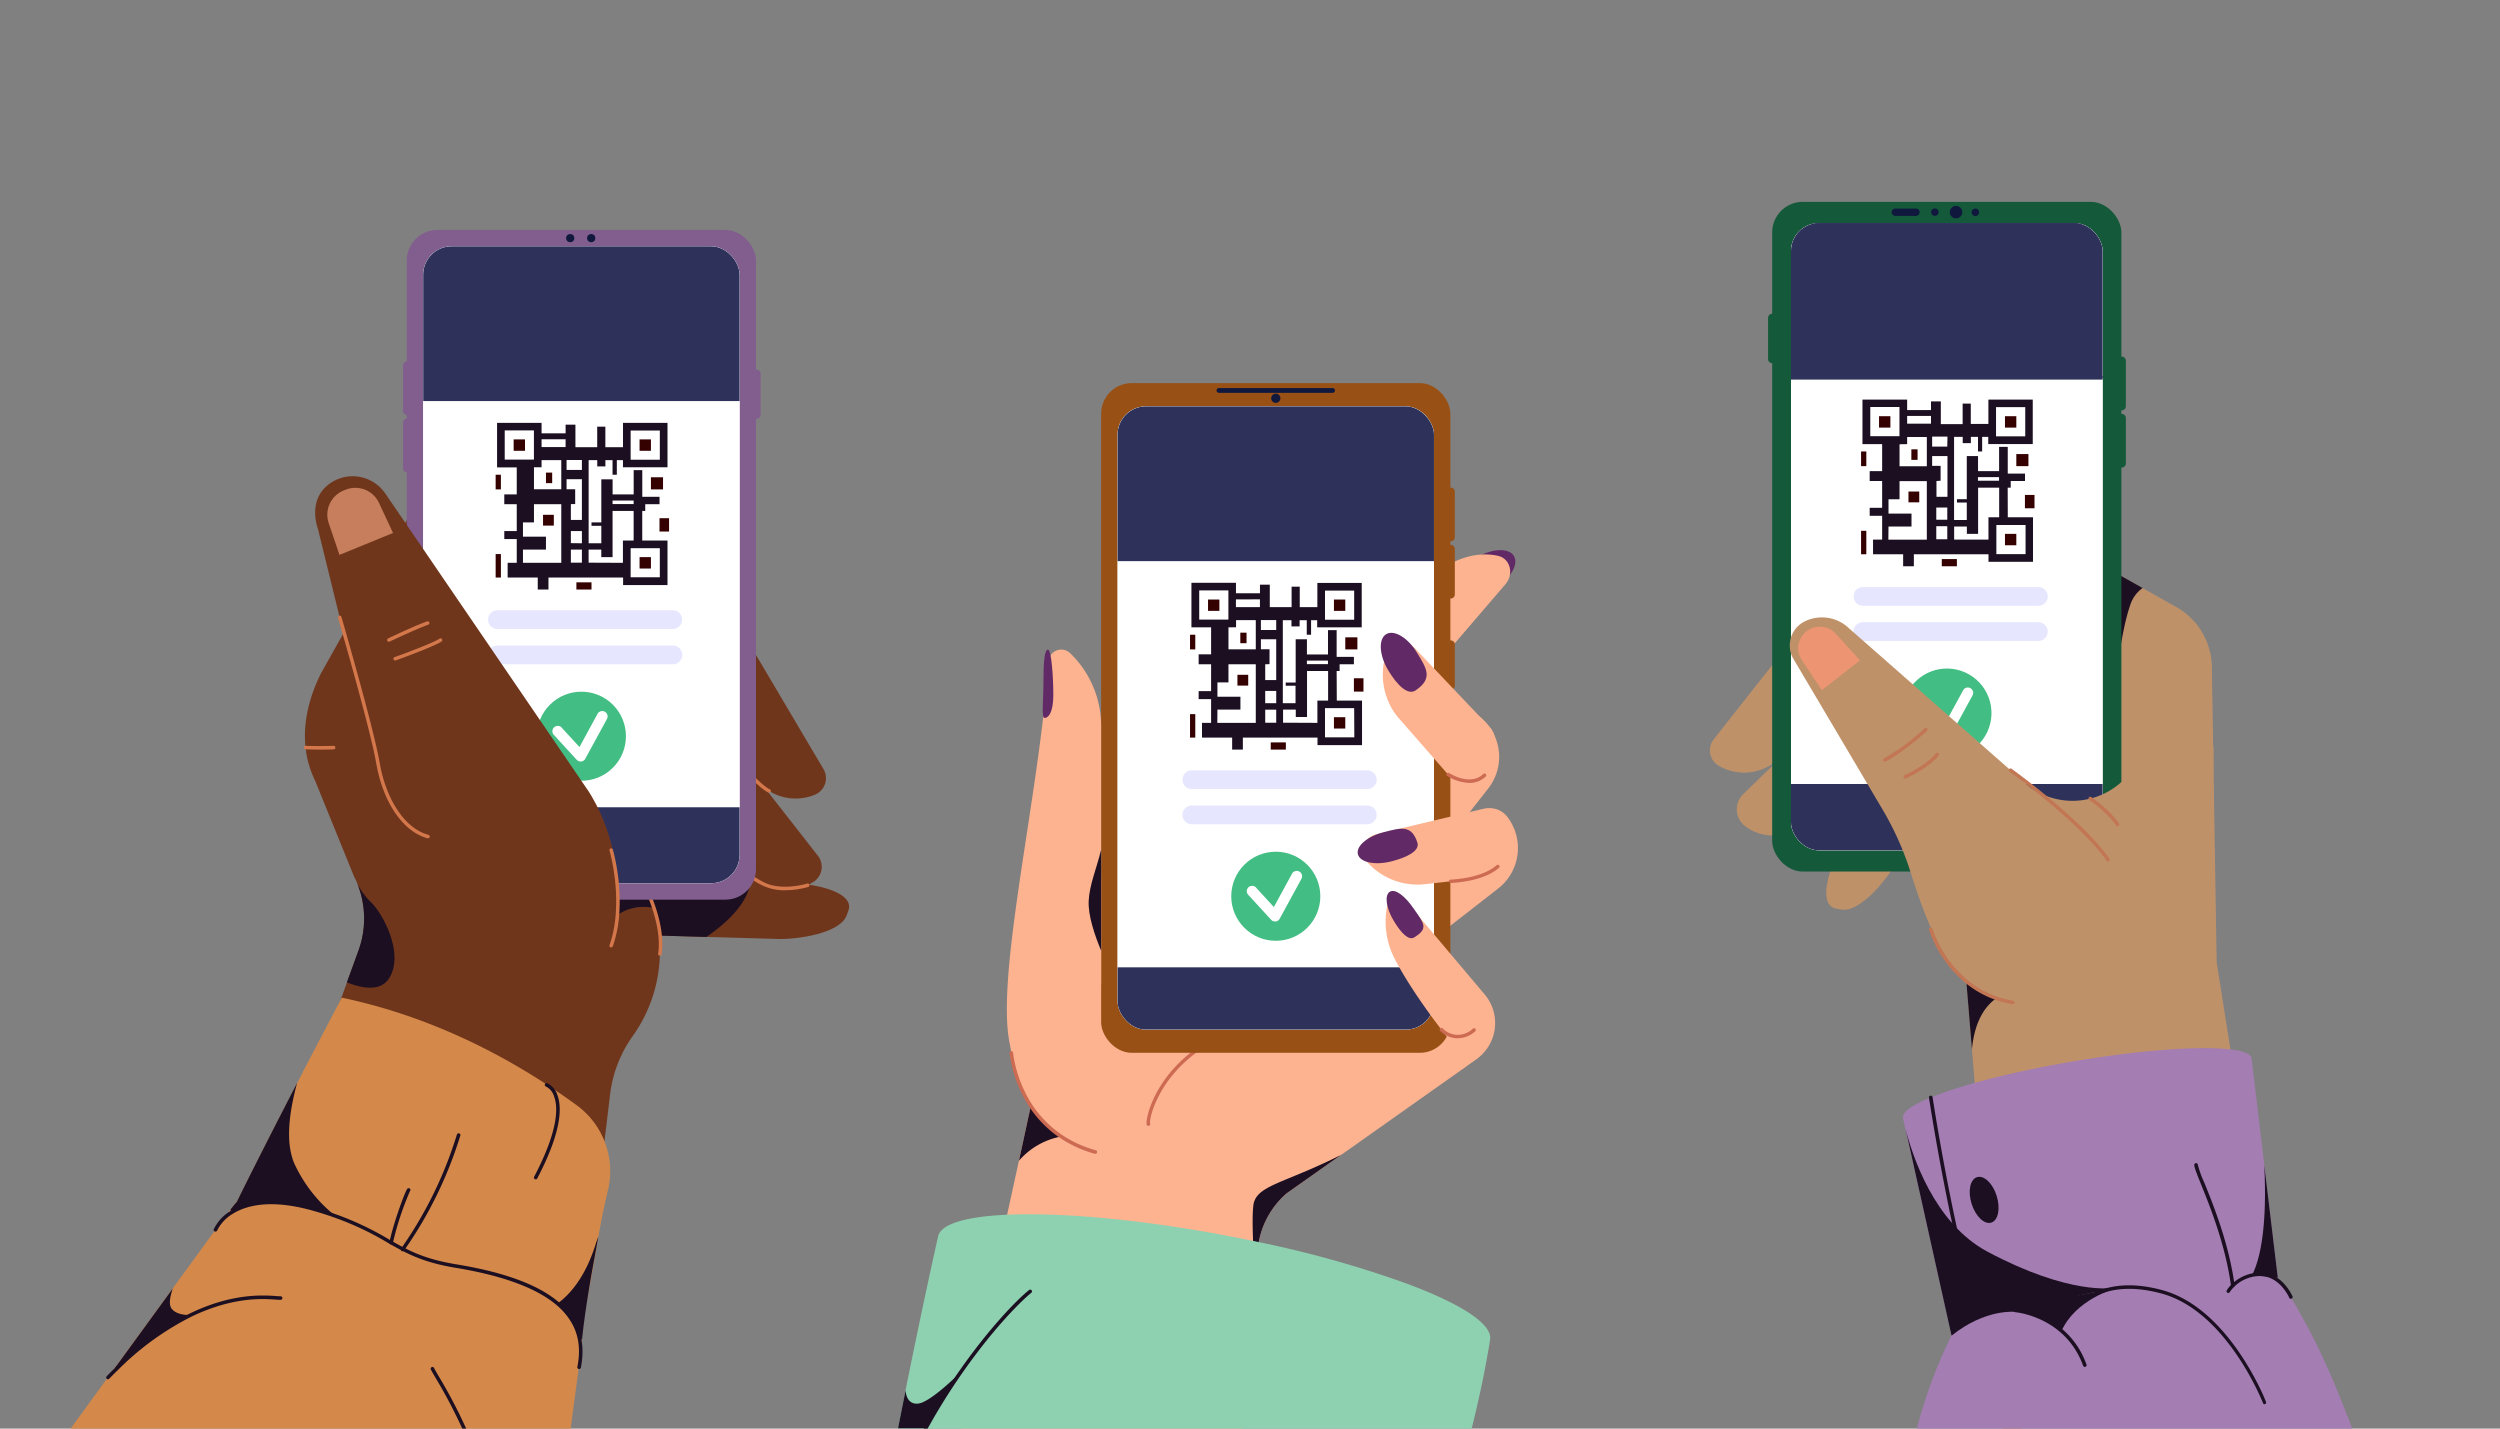 <svg xmlns="http://www.w3.org/2000/svg" xmlns:xlink="http://www.w3.org/1999/xlink" width="700" height="400" viewBox="0 0 700 400">
  <rect x="0" y="0" width="700" height="400" fill="#808080" stroke="none"/>
  <defs>
    <style>
      .cls-1 {
        fill: #fff;
      }

      .cls-2 {
        fill: none;
      }

      .cls-3 {
        fill: #bf9169;
      }

      .cls-4 {
        fill: #1c0f21;
      }

      .cls-5 {
        fill: #14593a;
      }

      .cls-6 {
        clip-path: url(#clip-path);
      }

      .cls-7 {
        clip-path: url(#clip-path-2);
      }

      .cls-8, .cls-9 {
        fill: #2e325a;
      }

      .cls-8 {
        stroke: #2e325a;
        stroke-miterlimit: 10;
      }

      .cls-10 {
        fill: #e6e7ff;
      }

      .cls-11 {
        fill: #42bd83;
      }

      .cls-12 {
        fill: #340000;
      }

      .cls-13 {
        fill: #10193d;
      }

      .cls-14 {
        fill: #ed9572;
      }

      .cls-15 {
        fill: #a47db3;
      }

      .cls-16 {
        fill: #c27653;
      }

      .cls-17 {
        fill: #612966;
      }

      .cls-18 {
        fill: #fdb390;
      }

      .cls-19 {
        fill: #cc6a52;
      }

      .cls-20 {
        fill: #995014;
      }

      .cls-21 {
        clip-path: url(#clip-path-3);
      }

      .cls-22 {
        clip-path: url(#clip-path-4);
      }

      .cls-23 {
        fill: #8ed1b1;
      }

      .cls-24 {
        fill: #70361c;
      }

      .cls-25 {
        fill: #d4784c;
      }

      .cls-26 {
        fill: #825e8f;
      }

      .cls-27 {
        clip-path: url(#clip-path-5);
      }

      .cls-28 {
        fill: #c77e5c;
      }

      .cls-29 {
        fill: #d4894a;
      }
    </style>
    <clipPath id="clip-path">
      <rect class="cls-1" x="501.48" y="62.47" width="87.25" height="175.62" rx="7.83"/>
    </clipPath>
    <clipPath id="clip-path-2">
      <rect class="cls-2" x="500.81" y="62.47" width="88.58" height="178.31" rx="7.95"/>
    </clipPath>
    <clipPath id="clip-path-3">
      <rect class="cls-1" x="312.93" y="113.79" width="88.58" height="174.48" rx="7.86"/>
    </clipPath>
    <clipPath id="clip-path-4">
      <rect class="cls-2" x="312.93" y="113.79" width="88.58" height="178.31" rx="7.95"/>
    </clipPath>
    <clipPath id="clip-path-5">
      <rect class="cls-1" x="118.5" y="68.98" width="88.58" height="178.31" rx="7.95"/>
    </clipPath>
  </defs>
  <g id="_2" data-name="2">
    <path class="cls-3" d="M481.26,214.42h0a14.09,14.09,0,0,0,16.93-2.09l40.86-40-18.42-17.1L479.85,207A5,5,0,0,0,481.26,214.42Z"/>
    <path class="cls-3" d="M488.58,231.27h0a12.78,12.78,0,0,0,15.49.11L549.83,197a.86.86,0,0,0,.15-1.23L535.1,177.84a.86.86,0,0,0-1.26-.07L488.07,222.4A5.89,5.89,0,0,0,488.58,231.27Z"/>
    <path class="cls-3" d="M513.82,254.34l1.62.32c5.33,1.06,12.95-8.51,15.48-13.08L540.69,224l7.52-13.57,12-21.63-22.84-10.84-7,18.53-10.6,28.09-6.89,18.23S508.87,253,513.82,254.34Z"/>
    <path class="cls-3" d="M620.66,269.15l-48.75,3,2.24-111.67.2-10.17,13.91,7.81,11.66,6.55,9.41,5.28a19.05,19.05,0,0,1,3.24,2.28,19.59,19.59,0,0,1,6.75,14.37Z"/>
    <path class="cls-4" d="M599.92,164.64a9.4,9.4,0,0,0-3.37,4.51c-2.78,8-3.9,20.49-3.9,20.49l-18.5-29.19.2-10.17,13.91,7.81Z"/>
    <path class="cls-3" d="M639,385.26l-7.19,1.45-1,.2L565.78,400h-4.95l-2.56-31.17-.07-.89-.11-1.34-.58-7v-.1l-.73-8.82-.69-8.4-1-12.61-2.17-26.45-.19-2.32-.58-7.05-1.49-18.26v-.15l-.06-.67,0-.68-.08-.94,9.07-1.44,12.46-2L619,262.29l.52-.08,1.1,6.94,3.91,24.72.47,3,8.13,51.38h0l1,6.14.32,2.07.15.91,0,.14Z"/>
    <g>
      <rect class="cls-5" x="496.21" y="56.52" width="97.78" height="187.52" rx="8.56"/>
      <g>
        <rect class="cls-1" x="501.48" y="62.47" width="87.25" height="175.62" rx="7.83"/>
        <g class="cls-6">
          <g class="cls-7">
            <rect class="cls-1" x="500.81" y="62.47" width="88.81" height="178.31"/>
            <rect class="cls-8" x="500.7" y="62.39" width="88.81" height="43.4"/>
            <rect class="cls-9" x="500.7" y="219.52" width="88.81" height="21.56"/>
            <path class="cls-10" d="M570.73,179.48H521.6a2.62,2.62,0,0,1-2.62-2.63h0a2.62,2.62,0,0,1,2.62-2.63h49.13a2.63,2.63,0,0,1,2.63,2.63h0A2.63,2.63,0,0,1,570.73,179.48Z"/>
            <path class="cls-10" d="M570.73,169.62H521.6A2.62,2.62,0,0,1,519,167h0a2.62,2.62,0,0,1,2.62-2.63h49.13a2.63,2.63,0,0,1,2.63,2.63h0A2.63,2.63,0,0,1,570.73,169.62Z"/>
            <circle class="cls-11" cx="545.1" cy="199.63" r="12.47" transform="translate(224.96 683.88) rotate(-76.64)"/>
            <path class="cls-1" d="M544.88,206.71a1.51,1.51,0,0,1-1.11-.49l-6.28-6.86a1.5,1.5,0,1,1,2.21-2l4.86,5.3,5.07-9.29a1.5,1.5,0,1,1,2.63,1.43l-6.07,11.14a1.49,1.49,0,0,1-1.13.78Z"/>
            <g>
              <rect class="cls-12" x="526.13" y="116.54" width="3.18" height="3.18"/>
              <rect class="cls-12" x="561.39" y="116.54" width="3.18" height="3.18"/>
              <rect class="cls-12" x="561.39" y="149.49" width="3.18" height="3.18"/>
              <path class="cls-4" d="M562.15,136.55H563v-1.87h4V132.6h-4.83v-7.48h-2.42v6.8h-5.9V127.7h-3.15v12.07h-2.75v.94h2.75v4.9h-3.56V122.33h2.42v1.75h2.28v-1.75h2v4.08H555v-4.08h1.71v2h12.46V111.89H556.75v6.82h-4.93V113h-2.28v5.75h-6.11V112.4h-2.75v2.42H534v-2.93H521.49v12.47H527v7.56h-3.49v2.76H527v7.51h-3.49v2.24H527v6.65h-2.55v4.12h8.43v3.36h3V155.2h20.9v2.11h12.46V144.84h-7.06ZM558.89,114h8.18v8.17h-8.18Zm.84,19.6v1h-5.9v-1Zm-16.36,1v-4.16H541V127.7h4.29v11.4h-3.08v-4.42Zm-1.21,12.74h3.08v3.66h-3.08Zm0-1.81v-3.42h3.08v3.42Zm3.08-20.49H541v-2.79h4.29Zm-4.56-8.58v2.17H534v-2.17Zm-17-2.5h8.17v8.17h-8.17ZM534,124.36v-2h5.51v8.19h-7.64v-6.16Zm-5.22,23.06h6.44V143.8h-6.44v-4h3.09v-5.09h7.64v16.4H528.74Zm18.38,3.66v-3.66h3.56v2.07h3.15V136.55h5.9v8.29h-3v6.24Zm20,4.08h-8.18V147h8.18Z"/>
              <rect class="cls-12" x="543.7" y="156.54" width="4.23" height="2.01"/>
              <rect class="cls-12" x="534.37" y="137.63" width="3.02" height="3.02"/>
              <rect class="cls-12" x="535.18" y="125.82" width="1.74" height="2.95"/>
              <rect class="cls-12" x="521.1" y="126.41" width="1.47" height="4.11"/>
              <rect class="cls-12" x="566.98" y="138.59" width="2.68" height="3.73"/>
              <rect class="cls-12" x="564.57" y="127.13" width="3.39" height="3.39"/>
              <rect class="cls-12" x="521.1" y="148.63" width="1.47" height="6.57"/>
            </g>
          </g>
        </g>
      </g>
      <path class="cls-5" d="M594.09,114.9h0a1.15,1.15,0,0,1-1.15-1.15V101a1.14,1.14,0,0,1,1.15-1.15h0a1.14,1.14,0,0,1,1.15,1.15v12.73A1.15,1.15,0,0,1,594.09,114.9Z"/>
      <path class="cls-5" d="M594.09,130.93h0a1.15,1.15,0,0,1-1.15-1.15V117.05a1.14,1.14,0,0,1,1.15-1.15h0a1.14,1.14,0,0,1,1.15,1.15v12.73A1.15,1.15,0,0,1,594.09,130.93Z"/>
      <path class="cls-5" d="M496.21,101.69h0a1.15,1.15,0,0,1-1.15-1.15V89a1.16,1.16,0,0,1,1.15-1.15h0A1.15,1.15,0,0,1,497.36,89v11.5A1.14,1.14,0,0,1,496.21,101.69Z"/>
      <g>
        <path class="cls-13" d="M536.5,60.46h-5.79a1.05,1.05,0,0,1-1.05-1.06h0a1,1,0,0,1,1.05-1h5.79a1,1,0,0,1,1,1h0A1.05,1.05,0,0,1,536.5,60.46Z"/>
        <circle class="cls-13" cx="541.76" cy="59.4" r="1.05"/>
        <path class="cls-13" d="M554.15,59.4a1.05,1.05,0,1,1-1-1A1.05,1.05,0,0,1,554.15,59.4Z"/>
        <circle class="cls-13" cx="547.69" cy="59.4" r="1.75"/>
      </g>
    </g>
    <path class="cls-3" d="M619.8,209.32c0-.92-14.4-18.13-14.4-18.13-1.1,12-5.25,21.88-10.75,27.16a20.46,20.46,0,0,1-26.45,1.92l-51.22-45a10.92,10.92,0,0,0-11.89-1.16A7.52,7.52,0,0,0,502,184.22l25.12,42.45a84.73,84.73,0,0,1,7.95,17.89c6,19.28,12.74,31.39,22.81,36.35l4.87,2.39s54.9-3.39,55.62-3.39S619.82,210.25,619.8,209.32Z"/>
    <path class="cls-14" d="M520.78,184.89l-10.66,8.34-5.58-8.35a6,6,0,0,1,1.3-8.11h0a6,6,0,0,1,8.19.69Z"/>
    <g>
      <path class="cls-15" d="M658.62,400H536.73a134.61,134.61,0,0,1,9.66-26l0-.25.76-9.27,4.66-.52,1-.11h.11a25.39,25.39,0,0,1,4.58-4.33l.09-.06a10.85,10.85,0,0,1,7.24-2.25c2.75.26,5.28,1.83,7.56,4.49l11.66-1.29h0l7.68-.86,21.48-2.38c1.78-5.66,4.36-9.16,7.74-10a5,5,0,0,1,.86-.14,5.66,5.66,0,0,1,1,0c2.88.12,6.07,2,9.45,5.39q.91.93,1.86,2l.35.4,1.61-.19,1.67,3.14.24.33q1.82,2.51,3.66,5.5a190.57,190.57,0,0,1,13.54,27.68Q656.93,395.49,658.62,400Z"/>
      <path class="cls-4" d="M592.06,360.86s-11,3-14.92,12c0,0-7.94-9.11-23.83-5.56l7.15-13.15,28.67-6Z"/>
      <path class="cls-15" d="M637.78,357.75a48,48,0,0,0-7.29-.55c-9.22-.12-23.07,1.21-38.43,3.66-1,.16-2,.33-3,.51-18.42,3.16-34.7,8-42.21,12.29l-.41.07L533.48,316a2.23,2.23,0,0,1-.1-.43l-.54-2.42,0-.18h.05a.32.32,0,0,1,0-.09c-.7-4.08,20.6-11.11,47.54-15.68s49.19-5,50-.92a.06.06,0,0,1,0,0L634,326.16Z"/>
      <path class="cls-4" d="M583.75,382.75a.51.51,0,0,1-.47-.33c-4.94-13.73-18.87-15-19-15a.5.5,0,0,1-.45-.53.48.48,0,0,1,.53-.45c.14,0,14.69,1.29,19.86,15.63a.49.49,0,0,1-.3.63A.45.45,0,0,1,583.75,382.75Z"/>
      <path class="cls-4" d="M634.11,393.19a.49.49,0,0,1-.46-.31c-.1-.26-10.1-25.69-28.38-30.68-14.42-3.94-21.24,1.94-24.15,4.45-1,.89-1.57,1.35-2.13,1.13a.48.48,0,0,1-.28-.63.5.5,0,0,1,.56-.31,8.18,8.18,0,0,0,1.21-.93c3-2.62,10.13-8.73,25-4.66,18.76,5.12,28.93,31,29,31.28a.49.49,0,0,1-.28.63Z"/>
      <path class="cls-4" d="M592.06,360.54l-3,.83c-18.42,3.16-15.18,5.84-24.7,5.95,0,0-8.38-1-17.92,6.66l-12.91-58c1.86,7.43,8,26.54,23,34.51C579.62,362.78,591.62,360.67,592.06,360.54Z"/>
      <path class="cls-4" d="M641.43,363.66a.49.49,0,0,1-.45-.3c0-.06-2.66-6.06-8.08-6.06h-.18a10.26,10.26,0,0,0-8.33,4.4.5.5,0,0,1-.47.33.49.49,0,0,1-.49-.49c0-.53,3.22-5.07,9.26-5.22h.22c6.06,0,8.85,6.38,9,6.66a.5.5,0,0,1-.26.64A.65.65,0,0,1,641.43,363.66Z"/>
      <path class="cls-4" d="M630.49,357.2c2-3.77,4.44-12.35,3.5-31l3.79,31.59A48,48,0,0,0,630.49,357.2Z"/>
      <path class="cls-4" d="M553.31,367.81a.49.49,0,0,1-.47-.35c-7.39-24.84-12.67-59.76-12.72-60.11a.49.49,0,1,1,1-.14c.06.34,5.33,35.2,12.7,60a.48.48,0,0,1-.33.61A.32.32,0,0,1,553.31,367.81Z"/>
      <path class="cls-4" d="M625.16,360.48a.49.49,0,0,1-.48-.43c-1.53-11.41-5.83-22.09-8.4-28.48-1.27-3.15-1.88-4.7-1.88-5.4a.49.49,0,1,1,1,0,30.24,30.24,0,0,0,1.82,5c2.59,6.42,6.92,17.18,8.46,28.71a.48.48,0,0,1-.42.55Z"/>
      <path class="cls-4" d="M559.07,334.86c1.1,3.52.42,6.86-1.51,7.47s-4.4-1.75-5.51-5.27-.42-6.86,1.52-7.46S558,331.35,559.07,334.86Z"/>
    </g>
    <path class="cls-16" d="M590.25,241.2a.48.48,0,0,1-.4-.2c-7.91-11.12-27-24.81-27.18-24.94a.51.51,0,0,1-.12-.69.5.5,0,0,1,.69-.11c.19.14,19.4,13.92,27.41,25.17a.49.49,0,0,1-.12.68A.47.47,0,0,1,590.25,241.2Z"/>
    <path class="cls-4" d="M559,279.5c-2.73,1.87-6.08,5.87-6.86,14.34l-1.57-19.09A27.39,27.39,0,0,0,559,279.5Z"/>
    <path class="cls-16" d="M592.92,231.36a.49.49,0,0,1-.41-.22c-2.36-3.59-7.45-7.1-7.5-7.14a.49.49,0,1,1,.55-.81c.22.15,5.3,3.66,7.77,7.41a.5.5,0,0,1-.14.68A.53.53,0,0,1,592.92,231.36Z"/>
    <path class="cls-16" d="M527.76,213.25a.5.5,0,0,1-.48-.37.51.51,0,0,1,.36-.6,57.86,57.86,0,0,0,11.25-8.35.49.49,0,0,1,.67.72c-5.07,4.7-10.82,8.37-11.68,8.58Z"/>
    <path class="cls-16" d="M533.49,218a.48.48,0,0,1-.44-.28.49.49,0,0,1,.23-.65c.07,0,6.56-3.1,8.74-6.13a.49.49,0,1,1,.8.58c-2.33,3.23-8.85,6.31-9.12,6.44A.52.52,0,0,1,533.49,218Z"/>
    <path class="cls-16" d="M563.6,281.18h-.09a30.38,30.38,0,0,1-4.69-1.2,28,28,0,0,1-8.58-4.84,33,33,0,0,1-10.11-14.8.49.49,0,0,1,.33-.61.48.48,0,0,1,.61.33,32.68,32.68,0,0,0,9.79,14.33,27.13,27.13,0,0,0,8.29,4.66,29.17,29.17,0,0,0,4.53,1.17.48.48,0,0,1,.4.56A.49.49,0,0,1,563.6,281.18Z"/>
  </g>
  <g id="_3" data-name="3">
    <path class="cls-17" d="M418.25,165c-4.55,2.76-7.55,5-11.24-.41-1.59-2.31,1.42-5.5,6-8.27s9.41-3.06,10.87-.66S422.8,162.28,418.25,165Z"/>
    <path class="cls-18" d="M421.5,163.62c2.5-2.89,1.39-7.26-2.1-8-5.81-1.29-12.65.69-18,5.67l-16.78,17.87c-5.63,6.52,1.53,6.34,6.88,11h0c2.28,2,6.07,1.32,8.48-1.47Z"/>
    <path class="cls-18" d="M384.72,249.91l12.58,16.15,22.19-17.28A14.35,14.35,0,0,0,422,228.65h0a6.14,6.14,0,0,0-8.6-1.07Z"/>
    <path class="cls-18" d="M383.25,230.28l16.11,12.63,17.35-22.14a14.35,14.35,0,0,0-2.44-20.14h0a6.13,6.13,0,0,0-8.6,1.05Z"/>
    <path class="cls-18" d="M409.5,299.34l-.45.34-33.48,23.66h0l-15.31,10.81a23.7,23.7,0,0,0-7.79,13.6c-.14.75-.24,1.51-.31,2.28l-.66,7.55v.06L347.78,400H269l4.63-21.35.49-2.27L282,340.09,285.3,325l3.19-14.69,0-.07c-.73-1.29-1.4-2.6-2-3.93a43.88,43.88,0,0,1-3.42-12c0-.39-.1-.77-.14-1.15a43.89,43.89,0,0,1,12.62-36l9.75-8.49,3-2.62,4.61-4,35.23-30.69,40,43.91,1.64,1.8,3.41,3.73,1.71,1.89h0l2.78,3.05,3.8,4.18,4.6,5.05,5,5.53A12.86,12.86,0,0,1,409.5,299.34Z"/>
    <path class="cls-4" d="M297.13,318.23A20.63,20.63,0,0,0,285.31,325l3.2-14.76c-.73-1.29-1.4-2.6-2-3.93l.16-.05A31.16,31.16,0,0,0,297.13,318.23Z"/>
    <path class="cls-19" d="M306.7,323.07l-.13,0a33.86,33.86,0,0,1-9.71-4.41,31.52,31.52,0,0,1-10.62-12.18A36.33,36.33,0,0,1,282.69,295l0-.13a.49.49,0,0,1,.41-.56.5.5,0,0,1,.56.41l0,.16A35.41,35.41,0,0,0,287.11,306a30.59,30.59,0,0,0,10.29,11.8,32.66,32.66,0,0,0,9.44,4.29.47.47,0,0,1,.33.6A.48.48,0,0,1,306.7,323.07Z"/>
    <path class="cls-19" d="M350.2,286.9a.5.5,0,0,0-.61-.33c-1.74.51-3.37,1.08-4.91,1.7a44.72,44.72,0,0,0-11.37,6.52c-10,7.95-12.37,17.63-12.28,19.76,0,.5.26.65.46.69h.1a.49.49,0,0,0,.48-.39.52.52,0,0,0-.06-.35c-.18-1.54,2.11-11.69,12.9-19.72a45.62,45.62,0,0,1,12.59-6.52c.77-.27,1.56-.52,2.37-.76A.48.48,0,0,0,350.2,286.9Z"/>
    <g>
      <rect class="cls-20" x="308.32" y="107.27" width="97.78" height="187.52" rx="8.56"/>
      <g>
        <rect class="cls-1" x="312.93" y="113.79" width="88.58" height="174.48" rx="7.86"/>
        <g class="cls-21">
          <g class="cls-22">
            <rect class="cls-1" x="312.93" y="113.79" width="88.81" height="178.31"/>
            <rect class="cls-9" x="312.81" y="113.72" width="88.81" height="43.4"/>
            <rect class="cls-9" x="312.81" y="270.85" width="88.81" height="21.56"/>
            <path class="cls-10" d="M382.84,230.8H333.71a2.62,2.62,0,0,1-2.62-2.63h0a2.62,2.62,0,0,1,2.62-2.62h49.13a2.62,2.62,0,0,1,2.63,2.62h0A2.63,2.63,0,0,1,382.84,230.8Z"/>
            <path class="cls-10" d="M382.84,220.94H333.71a2.62,2.62,0,0,1-2.62-2.63h0a2.62,2.62,0,0,1,2.62-2.62h49.13a2.62,2.62,0,0,1,2.63,2.62h0A2.63,2.63,0,0,1,382.84,220.94Z"/>
            <circle class="cls-11" cx="357.22" cy="250.95" r="12.47"/>
            <path class="cls-1" d="M357,258a1.49,1.49,0,0,1-1.11-.49l-6.28-6.85a1.5,1.5,0,1,1,2.21-2l4.86,5.31,5.07-9.3a1.5,1.5,0,1,1,2.63,1.44l-6.07,11.14a1.5,1.5,0,0,1-1.13.77Z"/>
            <g>
              <rect class="cls-12" x="338.25" y="167.86" width="3.18" height="3.18"/>
              <rect class="cls-12" x="373.5" y="167.86" width="3.18" height="3.18"/>
              <rect class="cls-12" x="373.5" y="200.81" width="3.18" height="3.18"/>
              <path class="cls-4" d="M374.26,187.88h.83V186h4v-2.08h-4.83v-7.48h-2.42v6.81h-5.9V179h-3.15V191.1H360V192h2.75v4.89h-3.56V173.66h2.42v1.74h2.28v-1.74h2v4.07h1.21v-4.07h1.71v2h12.47V163.22H368.86V170h-4.93v-5.74h-2.28V170h-6.11v-6.3h-2.75v2.41h-6.72v-2.92H333.6v12.46h5.51v7.57h-3.49V186h3.49v7.51h-3.49v2.24h3.49v6.65h-2.55v4.12H345v3.36h3v-3.36h20.9v2.11h12.47V196.17h-7.07ZM371,165.36h8.17v8.17H371Zm.83,19.6v1h-5.9v-1Zm-16.36,1v-4.16h-2.42V179h4.29v11.41h-3.08V186Zm-1.21,12.74h3.08v3.66h-3.08Zm0-1.81v-3.42h3.08v3.42Zm3.08-20.49h-4.29v-2.78h4.29Zm-4.56-8.58V170h-6.72v-2.17Zm-17-2.5h8.17v8.17h-8.17Zm10.32,10.32v-2h5.52v8.18h-7.65v-6.16Zm-5.22,23.06h6.44v-3.62h-6.44v-4h3.09V186h7.65v16.4H340.85Zm18.38,3.66v-3.66h3.56v2.07h3.15V187.88h5.9v8.29h-3v6.23Zm19.95,4.09H371v-8.18h8.17Z"/>
              <rect class="cls-12" x="355.81" y="207.87" width="4.23" height="2.01"/>
              <rect class="cls-12" x="346.48" y="188.95" width="3.02" height="3.02"/>
              <rect class="cls-12" x="347.29" y="177.14" width="1.74" height="2.95"/>
              <rect class="cls-12" x="333.21" y="177.73" width="1.47" height="4.11"/>
              <rect class="cls-12" x="379.09" y="189.92" width="2.68" height="3.73"/>
              <rect class="cls-12" x="376.68" y="178.45" width="3.39" height="3.39"/>
              <rect class="cls-12" x="333.21" y="199.95" width="1.47" height="6.57"/>
            </g>
          </g>
        </g>
      </g>
      <path class="cls-20" d="M406.2,151.56h0a1.15,1.15,0,0,1-1.15-1.15V137.68a1.16,1.16,0,0,1,1.15-1.15h0a1.15,1.15,0,0,1,1.15,1.15v12.73A1.14,1.14,0,0,1,406.2,151.56Z"/>
      <path class="cls-20" d="M406.2,167.59h0a1.15,1.15,0,0,1-1.15-1.15V153.72a1.15,1.15,0,0,1,1.15-1.15h0a1.14,1.14,0,0,1,1.15,1.15v12.72A1.14,1.14,0,0,1,406.2,167.59Z"/>
      <path class="cls-20" d="M406.2,193.11h0a1.15,1.15,0,0,1-1.15-1.15v-11.5a1.15,1.15,0,0,1,1.15-1.15h0a1.14,1.14,0,0,1,1.15,1.15V192A1.14,1.14,0,0,1,406.2,193.11Z"/>
      <path class="cls-13" d="M373.12,110H341.31a.67.67,0,0,1-.67-.68h0a.67.67,0,0,1,.67-.67h31.81a.67.67,0,0,1,.67.67h0A.67.67,0,0,1,373.12,110Z"/>
      <path class="cls-13" d="M358.5,111.63a1.29,1.29,0,0,1-2.57,0,1.29,1.29,0,1,1,2.57,0Z"/>
    </g>
    <path class="cls-18" d="M308.32,203.5v71.39a18.34,18.34,0,0,1-10.64,16.64c-6,2.76-13.91,4.88-14.74,1.59-4.68-18.46,8.12-70.3,10.64-107.92a3.59,3.59,0,0,1,6.09-2.29A28.33,28.33,0,0,1,308.32,203.5Z"/>
    <path class="cls-4" d="M308.32,237.91v28.28c-1.84-4.39-3.69-9.91-3.49-13.94C305.05,247.72,307,243.32,308.32,237.91Z"/>
    <path class="cls-18" d="M389,251.32h0a1.91,1.91,0,0,1,3.28-.67l23.43,27.79a12.42,12.42,0,0,1-2.32,18.15l-3.9,2.76-4.2-8.88s-9.55-11.84-14.81-22.08A22.61,22.61,0,0,1,389,251.32Z"/>
    <path class="cls-18" d="M385.34,233.6a4.78,4.78,0,0,0-2.63,7.66,18.88,18.88,0,0,0,16.71,6.26l11.71-1.3c7.71-1.84,12.63-8.89,11-15.75h0c-.7-2.94-3.93-4.68-7.22-3.9Z"/>
    <path class="cls-18" d="M396.07,181.41a4.79,4.79,0,0,0-7.94,1.62,18.91,18.91,0,0,0,3.09,17.57l14.89,17c5.49,5.71,5.88.78,11-4.11h0c2.17-2.09,2.32-7.48,0-9.92Z"/>
    <path class="cls-19" d="M408.22,290.71c-.21,0-.43,0-.64,0a7.19,7.19,0,0,1-4.38-2.11.49.49,0,0,1,.78-.6,6.33,6.33,0,0,0,3.69,1.74,6.23,6.23,0,0,0,4.77-1.74.49.49,0,0,1,.64.74A7.34,7.34,0,0,1,408.22,290.71Z"/>
    <path class="cls-19" d="M406.2,247.25a.49.49,0,0,1-.49-.43.49.49,0,0,1,.44-.54l.31,0c5.59-.37,10.06-1.8,12.59-4a.48.48,0,0,1,.69,0,.49.49,0,0,1,0,.69c-2.74,2.38-7.29,3.85-13.18,4.25l-.26,0Z"/>
    <path class="cls-19" d="M411.4,219.22a12.81,12.81,0,0,1-6.19-1.95.49.49,0,0,1-.13-.68.48.48,0,0,1,.68-.13c.06,0,5.79,3.8,9.53.29a.49.49,0,1,1,.67.71A6.42,6.42,0,0,1,411.4,219.22Z"/>
    <path class="cls-4" d="M375.55,323.34l-15.31,10.81a23.75,23.75,0,0,0-8.1,15.88l-.66,7.61c0-.68-1.19-14.21-.56-20S359.28,331.56,375.55,323.34Z"/>
    <path class="cls-17" d="M396.81,182.83c2.56,4.25,4.58,7.06-.43,10.47-2.16,1.47-5.12-1.35-7.67-5.6s-2.81-8.78-.58-10.13S394.26,178.58,396.81,182.83Z"/>
    <path class="cls-17" d="M387.49,233c4.6-1.16,7.74-2.23,9.38,2.94.71,2.23-2.71,4.09-7.3,5.25s-8.78.28-9.36-2S382.9,234.15,387.49,233Z"/>
    <path class="cls-17" d="M395.86,254.45c2.81,4.09,4.25,5.46.16,8-1.54,1-3.64-1.07-5.78-4.63s-2.63-7.2-1.08-8.14S393.51,251,395.86,254.45Z"/>
    <path class="cls-17" d="M294.93,194.52c0,5.29-1.5,6.51-2.44,6.51s-.32-4.53-.33-9.81c0-6.16.33-9.32,1.27-9.32S294.93,189.24,294.93,194.52Z"/>
    <path class="cls-23" d="M417.22,375.14c-1.32,8.28-3.08,16.57-5.15,24.86H251.44c.72-3.66,1.42-7.2,2.1-10.58h0l0-.08v0c5.21-25.87,9.11-43.06,9.11-43.06.67-3.59,7.87-5.64,19.33-6.16,14.79-.67,36.67,1.23,60.72,5.72,2.76.52,5.47,1.05,8.14,1.61l1.57.33a300.44,300.44,0,0,1,41,11.46C408.81,364.89,418,370.72,417.22,375.14Z"/>
    <path class="cls-4" d="M288.75,362c-2.39,1.92-8.18,7.58-15.1,16.67-1.35,1.77-2.75,3.68-4.17,5.72A172.89,172.89,0,0,0,259.75,400h-1.13c2.87-5.27,5.78-9.94,8.49-13.94.52-.78,1-1.53,1.55-2.26,1.88-2.7,3.72-5.17,5.48-7.42,6.41-8.2,11.7-13.35,14-15.18a.49.49,0,0,1,.7.07A.51.51,0,0,1,288.75,362Z"/>
    <path class="cls-4" d="M269.08,384v0a172.62,172.62,0,0,0-9.9,15.91h-7.73q1.09-5.5,2.11-10.59l0-.08c0,.31.18,4.14,3.54,3.76,2.5-.28,7.3-4.45,10-7A24.44,24.44,0,0,0,269.08,384Z"/>
  </g>
  <g id="_5" data-name="5">
    <path class="cls-24" d="M228.18,222.51h0a14.07,14.07,0,0,1-16.5-4.34l-35.15-45,20.54-14.48,33.51,56.66A5,5,0,0,1,228.18,222.51Z"/>
    <path class="cls-24" d="M227.57,247.05l-1.41.82A11.92,11.92,0,0,1,211.82,246L170,204.77l18.49-17L229,239.6A5,5,0,0,1,227.57,247.05Z"/>
    <path class="cls-24" d="M237.64,254.7l-.56,1.56c-1.8,5.12-13.92,6.8-19.14,6.65l-20.13-.57-15.51-.45-24.73-.7L159.89,236l19.51,3.43,29.57,5.2,19.2,3.37S239,249.75,237.64,254.7Z"/>
    <path class="cls-25" d="M215.32,221.93h-.07c-.55-.07-4.85-2.87-9.08-9.41a.49.49,0,0,1,.15-.68.48.48,0,0,1,.67.14c4,6.19,8,8.81,8.46,9a.46.46,0,0,1,.39.54A.53.53,0,0,1,215.32,221.93Z"/>
    <path class="cls-25" d="M219.87,249.27a14,14,0,0,1-6.8-1.55,32.74,32.74,0,0,1-7.81-5.67.49.49,0,1,1,.72-.66,32.6,32.6,0,0,0,7.57,5.47c5,2.82,12.39.57,12.46.54a.49.49,0,0,1,.29.94A23.53,23.53,0,0,1,219.87,249.27Z"/>
    <path class="cls-4" d="M209.73,248.78c-1.67,5.57-7.26,10.36-11.92,13.56l-15.51-.45-1.36-1.6-8.15-18.58,6.61-2.26,29.57,5.2A4.36,4.36,0,0,1,209.73,248.78Z"/>
    <path class="cls-24" d="M177.06,290.25a35.25,35.25,0,0,0-6.26,16.44l-4.29,35.66L80.23,321.81l16.92-46.74,3.27-9a26.15,26.15,0,0,0-.37-18.7,21.77,21.77,0,0,0-1-2.09l0-.06-10.8-26.59c-5.12-10.42-2.67-21.5,1.64-30.13L122.7,130l55.35,113.05,2.81,5.75a42.29,42.29,0,0,1,2.1,5.39A41.05,41.05,0,0,1,177.06,290.25Z"/>
    <path class="cls-4" d="M183,254.22a13.35,13.35,0,0,0-6.43.22,10.87,10.87,0,0,0-3.66,1.81,53.31,53.31,0,0,0-.45-11.95l4.11-1.37,1.52.15,2.81,5.75A42.29,42.29,0,0,1,183,254.22Z"/>
    <path class="cls-4" d="M109,273.85c-2.41,3.93-7.74,2.87-11.87,1.22l3.27-9a26.15,26.15,0,0,0-.37-18.7,20,20,0,0,0,3.84,5.26C107.12,255.65,113.28,267,109,273.85Z"/>
    <path class="cls-25" d="M184.77,267.59h-.08a.5.5,0,0,1-.41-.56c1.53-10.14-6.64-23.71-6.72-23.84a.5.5,0,0,1,.16-.68.48.48,0,0,1,.67.17c.35.56,8.44,14,6.86,24.5A.48.48,0,0,1,184.77,267.59Z"/>
    <g>
      <rect class="cls-26" x="113.9" y="64.38" width="97.78" height="187.52" rx="8.56"/>
      <g>
        <rect class="cls-1" x="118.5" y="68.98" width="88.58" height="178.31" rx="7.95"/>
        <g class="cls-27">
          <rect class="cls-1" x="118.5" y="68.98" width="88.81" height="178.31"/>
          <rect class="cls-9" x="118.39" y="68.9" width="88.81" height="43.4"/>
          <rect class="cls-9" x="118.39" y="226.03" width="88.81" height="21.56"/>
          <path class="cls-10" d="M188.42,186H139.29a2.63,2.63,0,0,1-2.63-2.63h0a2.63,2.63,0,0,1,2.63-2.63h49.13a2.62,2.62,0,0,1,2.62,2.63h0A2.62,2.62,0,0,1,188.42,186Z"/>
          <path class="cls-10" d="M188.42,176.13H139.29a2.63,2.63,0,0,1-2.63-2.63h0a2.63,2.63,0,0,1,2.63-2.63h49.13A2.62,2.62,0,0,1,191,173.5h0A2.62,2.62,0,0,1,188.42,176.13Z"/>
          <circle class="cls-11" cx="162.79" cy="206.14" r="12.47" transform="translate(-98.08 175.49) rotate(-45)"/>
          <path class="cls-1" d="M162.56,213.22a1.48,1.48,0,0,1-1.1-.49l-6.28-6.86a1.5,1.5,0,1,1,2.21-2l4.86,5.3,5.06-9.29a1.5,1.5,0,0,1,2.64,1.43l-6.07,11.14a1.51,1.51,0,0,1-1.14.78Z"/>
          <g>
            <rect class="cls-12" x="143.82" y="123.04" width="3.18" height="3.18"/>
            <rect class="cls-12" x="179.08" y="123.04" width="3.18" height="3.18"/>
            <rect class="cls-12" x="179.08" y="156" width="3.18" height="3.18"/>
            <path class="cls-4" d="M179.83,143.06h.84v-1.88h4V139.1h-4.83v-7.47h-2.41v6.8h-5.9v-4.22h-3.16v12.07h-2.75v.94h2.75v4.9h-3.55V128.84h2.41v1.75h2.28v-1.75h2v4.08h1.2v-4.08h1.72v2H186.9V118.4H174.44v6.82H169.5v-5.75h-2.28v5.75h-6.1v-6.31h-2.75v2.42h-6.73V118.4H139.18v12.47h5.51v7.56H141.2v2.75h3.49v7.52H141.2v2.24h3.49v6.65h-2.55v4.12h8.43v3.35h3v-3.35h20.9v2.11H186.9V151.35h-7.07Zm-3.25-22.51h8.17v8.17h-8.17Zm.84,19.59v1h-5.9v-1Zm-16.37,1V137h-2.41v-2.82h4.29v11.4h-3.09v-4.43Zm-1.21,12.75h3.09v3.66h-3.09Zm0-1.81V148.7h3.09v3.42Zm3.09-20.49h-4.29v-2.79h4.29ZM158.37,123v2.18h-6.73V123Zm-17.05-2.49h8.18v8.17h-8.18Zm10.32,10.32v-2h5.52V137h-7.65v-6.16Zm-5.21,23.06h6.44v-3.62h-6.44v-4h3.08v-5.1h7.65v16.41H146.43Zm18.38,3.66v-3.66h3.55V156h3.16V143.06h5.9v8.29h-3v6.24Zm19.94,4.08h-8.17V153.5h8.17Z"/>
            <rect class="cls-12" x="161.39" y="163.05" width="4.23" height="2.01"/>
            <rect class="cls-12" x="152.05" y="144.14" width="3.02" height="3.02"/>
            <rect class="cls-12" x="152.87" y="132.33" width="1.74" height="2.95"/>
            <rect class="cls-12" x="138.78" y="132.92" width="1.47" height="4.11"/>
            <rect class="cls-12" x="184.66" y="145.1" width="2.68" height="3.73"/>
            <rect class="cls-12" x="182.26" y="133.64" width="3.39" height="3.39"/>
            <rect class="cls-12" x="138.78" y="155.14" width="1.47" height="6.57"/>
          </g>
        </g>
      </g>
      <path class="cls-26" d="M114,116.22h0a1.16,1.16,0,0,1-1.15-1.15V102.34a1.15,1.15,0,0,1,1.15-1.15h0a1.14,1.14,0,0,1,1.15,1.15v12.73A1.15,1.15,0,0,1,114,116.22Z"/>
      <path class="cls-26" d="M114,132.25h0a1.16,1.16,0,0,1-1.15-1.15V118.37a1.15,1.15,0,0,1,1.15-1.15h0a1.14,1.14,0,0,1,1.15,1.15V131.1A1.15,1.15,0,0,1,114,132.25Z"/>
      <path class="cls-26" d="M211.83,117.29h0a1.14,1.14,0,0,1-1.15-1.15v-11.5a1.14,1.14,0,0,1,1.15-1.15h0a1.15,1.15,0,0,1,1.15,1.15v11.5A1.15,1.15,0,0,1,211.83,117.29Z"/>
      <g>
        <circle class="cls-13" cx="159.66" cy="66.68" r="1.15"/>
        <circle class="cls-13" cx="165.54" cy="66.68" r="1.15"/>
      </g>
    </g>
    <path class="cls-24" d="M170,268.77l-13.32,35.14-38.73-38L89,148s-3.38-8.7,4.19-13.16h0a11.07,11.07,0,0,1,14.68,3.32l57,83.51C172.26,233.44,176,250.49,170,268.77Z"/>
    <path class="cls-25" d="M119.76,234.69h-.13c-6.8-1.85-12.41-10.09-14.29-21-1.7-9.79-10.6-40.38-10.69-40.68a.5.5,0,0,1,.34-.61.5.5,0,0,1,.61.33c.09.31,9,31,10.7,40.8,1.82,10.52,7.15,18.45,13.58,20.2a.49.49,0,0,1-.12,1Z"/>
    <path class="cls-25" d="M171.13,265.27a.45.45,0,0,1-.16,0,.48.48,0,0,1-.3-.62,33.7,33.7,0,0,0,1.71-8.41,52.26,52.26,0,0,0-.45-11.84,48.8,48.8,0,0,0-1.27-6.24.48.48,0,0,1,.33-.6.49.49,0,0,1,.61.33,50.4,50.4,0,0,1,1.3,6.37,53.65,53.65,0,0,1,.46,12.06,34.71,34.71,0,0,1-1.77,8.65A.49.49,0,0,1,171.13,265.27Z"/>
    <path class="cls-25" d="M90,209.89c-2.78,0-4.47-.09-4.49-.09a.49.49,0,0,1-.47-.51.51.51,0,0,1,.52-.46s3.12.15,7.84,0a.49.49,0,1,1,0,1C92.2,209.88,91.05,209.89,90,209.89Z"/>
    <path class="cls-25" d="M108.88,179.69a.49.49,0,0,1-.21-.93c.32-.15,8-3.8,10.93-4.77a.49.49,0,0,1,.31.93c-2.93,1-10.74,4.69-10.82,4.72A.38.38,0,0,1,108.88,179.69Z"/>
    <path class="cls-25" d="M110.66,184.94a.52.52,0,0,1-.47-.33.49.49,0,0,1,.3-.62c.11,0,10.76-3.88,12.62-5.19a.49.49,0,0,1,.56.8c-2,1.39-12.4,5.15-12.85,5.31A.45.45,0,0,1,110.66,184.94Z"/>
    <path class="cls-28" d="M110.05,149.23l-15,6.14-3-8.88a7.31,7.31,0,0,1,4.15-9.14l.53-.21a7.3,7.3,0,0,1,9.36,3.62Z"/>
    <path class="cls-29" d="M163.05,369.51q0,2.79-.15,5.73c0,.09,0,.18,0,.28-.09,1.38-.23,2.78-.42,4.21l-.47,3.56L159.78,400h-140l10.12-13.9L32.17,383h0l16.2-22.26,11.67-16,2.52-3.47c.44-.6.88-1.19,1.35-1.77.18-.25.37-.49.57-.73q.92-1.2,1.89-2.31s0,0,0,0a61.68,61.68,0,0,1,15.29-13c.53-.31,1.06-.61,1.59-.88,8.63-4.63,17.36-5.79,24.43-2.62l16.78,7.49.91.4,13.08,5.84a26.92,26.92,0,0,1,11.1,4.67c6.15,4.44,10.39,11.56,12.31,20.54A54.2,54.2,0,0,1,163.05,369.51Z"/>
    <path class="cls-29" d="M170.23,333.23c-1.19,5-2,9.19-2.7,13.09-1.32,7.44-2.2,13.85-4.48,23.19-.05.29-.14.61-.21.92q-3.43-2.81-7-5.25c-19.22-13.46-40.43-20.29-61-24.05-.32,0-.64-.11-1-.17-9.52-1.7-18.91-2.75-27.88-3.52a6.91,6.91,0,0,1,.41-1s0,0,0,0c2.07-4.35,11-22,16.85-33.23.55-1,1.06-2,1.54-2.95,0-.14.12-.27.19-.42,3.61-6.86,7.18-13.71,10.75-20.49C117.87,284,140.3,294,161.55,309.52A22.86,22.86,0,0,1,170.23,333.23Z"/>
    <path class="cls-4" d="M150,330.22a.59.59,0,0,1-.23-.05.5.5,0,0,1-.21-.68c6.81-13,6.77-19.48,5.54-22.61a4.45,4.45,0,0,0-2.23-2.65.51.51,0,0,1-.31-.64.5.5,0,0,1,.64-.3,5.31,5.31,0,0,1,2.83,3.22c1.31,3.32,1.4,10.09-5.59,23.44A.49.49,0,0,1,150,330.22Z"/>
    <path class="cls-4" d="M109.53,348.45h-.1a.5.5,0,0,1-.39-.59c1.12-5.5,4.41-14.31,5-15a.5.5,0,0,1,.76.65A82.48,82.48,0,0,0,110,348.05.49.49,0,0,1,109.53,348.45Z"/>
    <path class="cls-4" d="M112.73,350.36a.47.47,0,0,1-.3-.1.5.5,0,0,1-.1-.7,113.22,113.22,0,0,0,15.6-31.88.52.52,0,0,1,.63-.34.5.5,0,0,1,.33.62,114.54,114.54,0,0,1-15.76,32.2A.51.51,0,0,1,112.73,350.36Z"/>
    <path class="cls-4" d="M167.53,346.32c-1.36,7.68-3.45,18-4.59,29-1.54-3.33-4.73-8.51-7.09-10.15,3.51-2.46,8-7.34,11-17A17.36,17.36,0,0,1,167.53,346.32Z"/>
    <path class="cls-4" d="M162.15,383.33h-.1a.51.51,0,0,1-.39-.59c1.05-5.31.27-9.76-2.39-13.6-4.64-6.7-15.31-11.46-31.72-14.16-9.41-1.55-13.94-4.14-19.18-7.13A82.39,82.39,0,0,0,93.87,341c-1.81-.66-3.7-1.27-5.79-1.87-12.17-3.54-19.1-1.59-22.78.66a11.34,11.34,0,0,0-4.5,4.75.5.5,0,0,1-.65.28.49.49,0,0,1-.28-.65,12.11,12.11,0,0,1,4.91-5.23c3.85-2.36,11.06-4.41,23.58-.77,2.1.61,4,1.23,5.85,1.89A83.81,83.81,0,0,1,108.86,347c5.16,2.95,9.62,5.49,18.86,7,16.91,2.78,27.5,7.55,32.37,14.58,2.79,4,3.64,8.85,2.55,14.36A.5.5,0,0,1,162.15,383.33Z"/>
    <path class="cls-4" d="M30.23,386.2a.52.52,0,0,1-.35-.14.5.5,0,0,1,0-.71c.9-.94,1.72-1.76,2.5-2.51A80.39,80.39,0,0,1,53.2,367.75c11.81-5.7,20.4-5.11,24.07-4.86a11.66,11.66,0,0,0,1.28.06.51.51,0,0,1,.52.48.5.5,0,0,1-.48.52c-.31,0-.76,0-1.38-.06-3.59-.25-12-.83-23.58,4.76a79.2,79.2,0,0,0-20.56,14.91c-.78.74-1.59,1.56-2.48,2.48A.48.48,0,0,1,30.23,386.2Z"/>
    <path class="cls-4" d="M130.53,400h-1.1c-1.1-2.41-2.17-4.59-3.17-6.51-1.83-3.53-3.42-6.21-4.45-7.95-.65-1.09-1-1.75-1.19-2.1a.51.51,0,0,1,.27-.65.5.5,0,0,1,.66.27c.12.28.54,1,1.12,2A144.49,144.49,0,0,1,130.53,400Z"/>
    <path class="cls-4" d="M94,340.52c-1.76-.64-3.68-1.26-5.82-1.88-12.08-3.52-19.17-1.74-23.18.72l-.55-.58q.92-1.2,1.89-2.31s0,0,0,0c2.07-4.35,11-22,16.85-33.23-1.87,6.84-3.08,14.45-1.56,20.21a13.8,13.8,0,0,0,.79,2.35A40.17,40.17,0,0,0,94,340.52Z"/>
    <path class="cls-4" d="M53.42,368.2a79,79,0,0,0-20.7,15c-.2-.06-.37-.12-.55-.16l16.21-22.27c-.83,2.45-1.19,4.67-.24,5.75C49.32,367.91,51.45,368.24,53.42,368.2Z"/>
  </g>
</svg>
